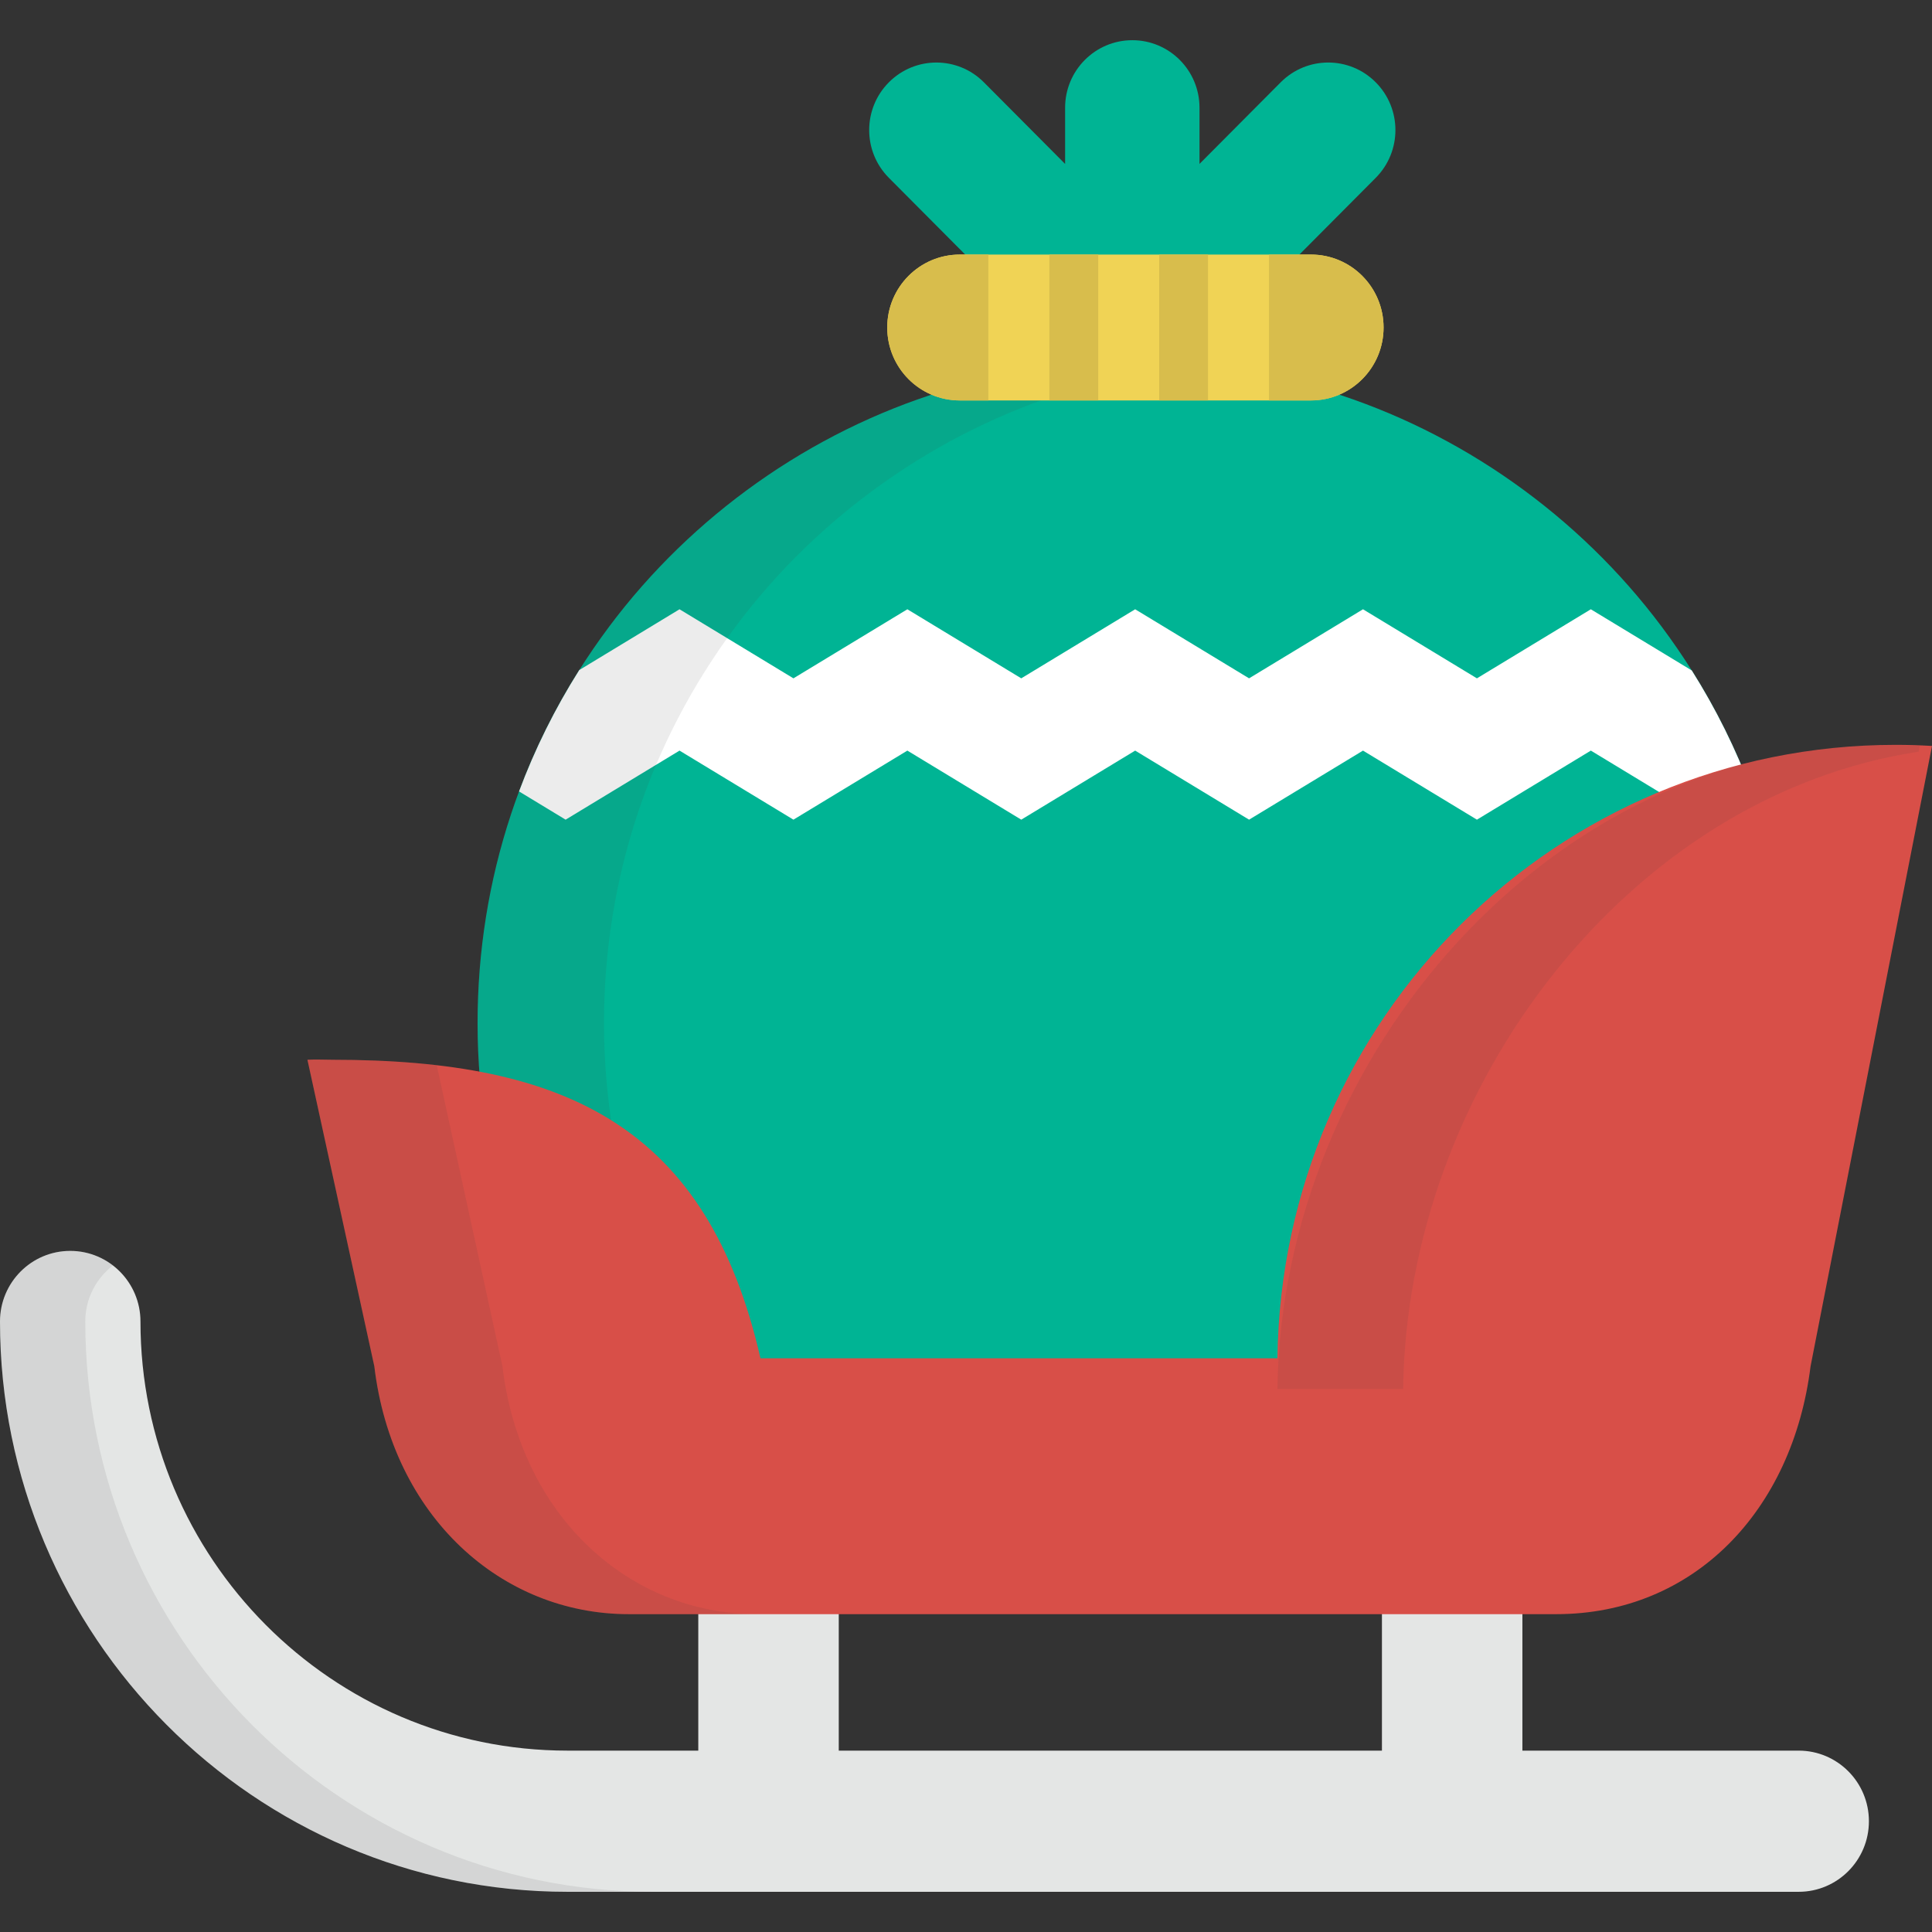 <?xml version="1.0" encoding="iso-8859-1"?>
<!-- Generator: Adobe Illustrator 19.0.0, SVG Export Plug-In . SVG Version: 6.00 Build 0)  -->
<svg version="1.1" id="Layer_1" xmlns="http://www.w3.org/2000/svg" xmlns:xlink="http://www.w3.org/1999/xlink" x="0px" y="0px"
	 viewBox="0 0 512 512" style="enable-background:new 0 0 512 512;" xml:space="preserve">
<rect x="0" y="0" width="512" height="512" fill="#333333" stroke="none"/>
<g>
	<path style="fill:#00B494;" d="M364.584,21.813c-6.954-6.99-18.23-6.99-25.185,0l-21.518,21.624V28.551
		c0-9.885-7.973-17.898-17.808-17.898c-9.837,0-17.809,8.013-17.809,17.898v14.891l-21.52-21.627c-6.954-6.991-18.23-6.991-25.184,0
		c-6.956,6.989-6.956,18.322,0,25.312l22.718,22.834h83.587l22.719-22.834C371.539,40.136,371.539,28.803,364.584,21.813z"/>
	<path style="fill:#00B494;" d="M182.283,389.221c-6.743,0-13.121-3.072-17.343-8.354c-24.749-30.954-38.378-69.898-38.378-109.661
		c0-38.244,12.046-74.586,34.838-105.094c22.024-29.483,53.379-51.65,88.288-62.417c2.114-0.652,4.315-0.983,6.529-0.983h89.354
		c2.213,0,4.414,0.332,6.529,0.983c34.908,10.768,66.263,32.934,88.287,62.417c22.791,30.508,34.837,66.849,34.837,105.094
		c0,39.763-13.628,78.708-38.378,109.661c-4.221,5.282-10.602,8.354-17.342,8.354H182.283z"/>
</g>
<path style="fill:#FFFFFF;" d="M451.78,217.221l12.427-7.534c-4.153-11.126-9.455-21.837-15.868-32.004l-26.754-16.218
	l-30.187,18.302l-30.193-18.303l-30.189,18.303l-30.187-18.303l-30.186,18.303l-30.183-18.303l-30.192,18.303l-30.188-18.303
	l-26.563,16.107c-6.455,10.216-11.788,20.983-15.96,32.168l12.338,7.48l30.186-18.302l30.188,18.302l30.19-18.302l30.185,18.303
	l30.186-18.303l30.187,18.302l30.189-18.302L391.4,217.22l30.189-18.303L451.78,217.221z"/>
<path style="opacity:0.1;fill:#414042;enable-background:new    ;" d="M198.446,380.866
	c-24.749-30.954-38.378-69.898-38.378-109.661c0-38.244,12.046-74.586,34.838-105.094c22.024-29.483,53.379-51.65,88.288-62.417
	c2.114-0.652,4.315-0.983,6.527-0.983h-33.505c-2.213,0-4.415,0.332-6.529,0.983c-34.909,10.768-66.263,32.934-88.288,62.417
	c-22.792,30.508-34.838,66.849-34.838,105.094c0,39.763,13.63,78.708,38.378,109.661c4.222,5.282,10.6,8.354,17.343,8.354h33.506
	C209.046,389.221,202.668,386.149,198.446,380.866z"/>
<path style="fill:#E4E6E5;" d="M476.667,463.935h-73.214v-56.397c0-10.332-8.333-18.707-18.613-18.707s-18.613,8.375-18.613,18.707
	v56.397H222.281v-56.397c0-10.332-8.334-18.707-18.613-18.707c-10.279,0-18.614,8.375-18.614,18.707v56.397h-34.668
	c-62.396,0-113.16-51.018-113.16-113.728c0-10.331-8.334-18.707-18.614-18.707S0,339.876,0,350.207
	c0,83.339,67.463,151.14,150.388,151.14h326.28c10.28,0,18.613-8.376,18.613-18.707C495.28,472.311,486.946,463.935,476.667,463.935
	z"/>
<path style="opacity:0.1;fill:#414042;enable-background:new    ;" d="M22.602,350.207c0-6.054,2.873-11.421,7.311-14.84
	c-3.131-2.42-7.043-3.867-11.3-3.867C8.334,331.5,0,339.876,0,350.207c0,83.339,67.463,151.14,150.388,151.14h22.602
	C90.065,501.348,22.602,433.546,22.602,350.207z"/>
<path style="fill:#D84F48;" d="M512,197.683c-3.191-0.186-6.402-0.29-9.639-0.29c-89.794,0-162.704,72.593-163.831,162.568H201.533
	c-14.035-61.351-51.44-79.111-113.388-79.111c-2.241,0-4.463-0.129-6.673,0l17.725,81.221c4.767,39.866,33.681,65.698,67.417,65.698
	H412.4c36.56,0,62.651-27.447,67.419-65.698L512,197.683z"/>
<path style="fill:#F0D355;" d="M366.661,86.791c0,10.677-8.612,19.331-19.234,19.331h-93.067c-10.622,0-19.233-8.654-19.233-19.331
	l0,0c0-10.676,8.611-19.33,19.233-19.33h93.067C358.049,67.462,366.661,76.116,366.661,86.791L366.661,86.791z"/>
<g>
	<path style="fill:#D8BD4C;" d="M254.359,67.462c-10.622,0-19.233,8.654-19.233,19.33c0,10.677,8.611,19.331,19.233,19.331h7.569
		v-38.66H254.359z"/>
	<rect x="307.2" y="67.459" style="fill:#D8BD4C;" width="12.935" height="38.66"/>
	<path style="fill:#D8BD4C;" d="M347.426,67.462h-11.123v38.66h11.123c10.622,0,19.234-8.654,19.234-19.331
		C366.661,76.116,358.049,67.462,347.426,67.462z"/>
	<rect x="278.1" y="67.459" style="fill:#D8BD4C;" width="12.935" height="38.66"/>
</g>
<g style="opacity:0.1;">
	<path style="fill:#414042;" d="M508.467,199.206l0.299-1.528c-3.131-0.183-6.283-0.285-9.459-0.285
		c-88.121,0-159.672,82.403-160.776,170.701h33.321C372.853,288.022,431.783,210.819,508.467,199.206z"/>
</g>
<path style="opacity:0.1;fill:#414042;enable-background:new    ;" d="M133.151,362.07l-17.41-79.78
	c-8.586-0.994-17.782-1.442-27.596-1.442c-2.241,0-4.463-0.129-6.673,0l17.725,81.221c4.767,39.866,33.681,65.698,67.417,65.698
	h33.954C166.833,427.769,137.916,401.936,133.151,362.07z"/>
<g>
</g>
<g>
</g>
<g>
</g>
<g>
</g>
<g>
</g>
<g>
</g>
<g>
</g>
<g>
</g>
<g>
</g>
<g>
</g>
<g>
</g>
<g>
</g>
<g>
</g>
<g>
</g>
<g>
</g>
</svg>
